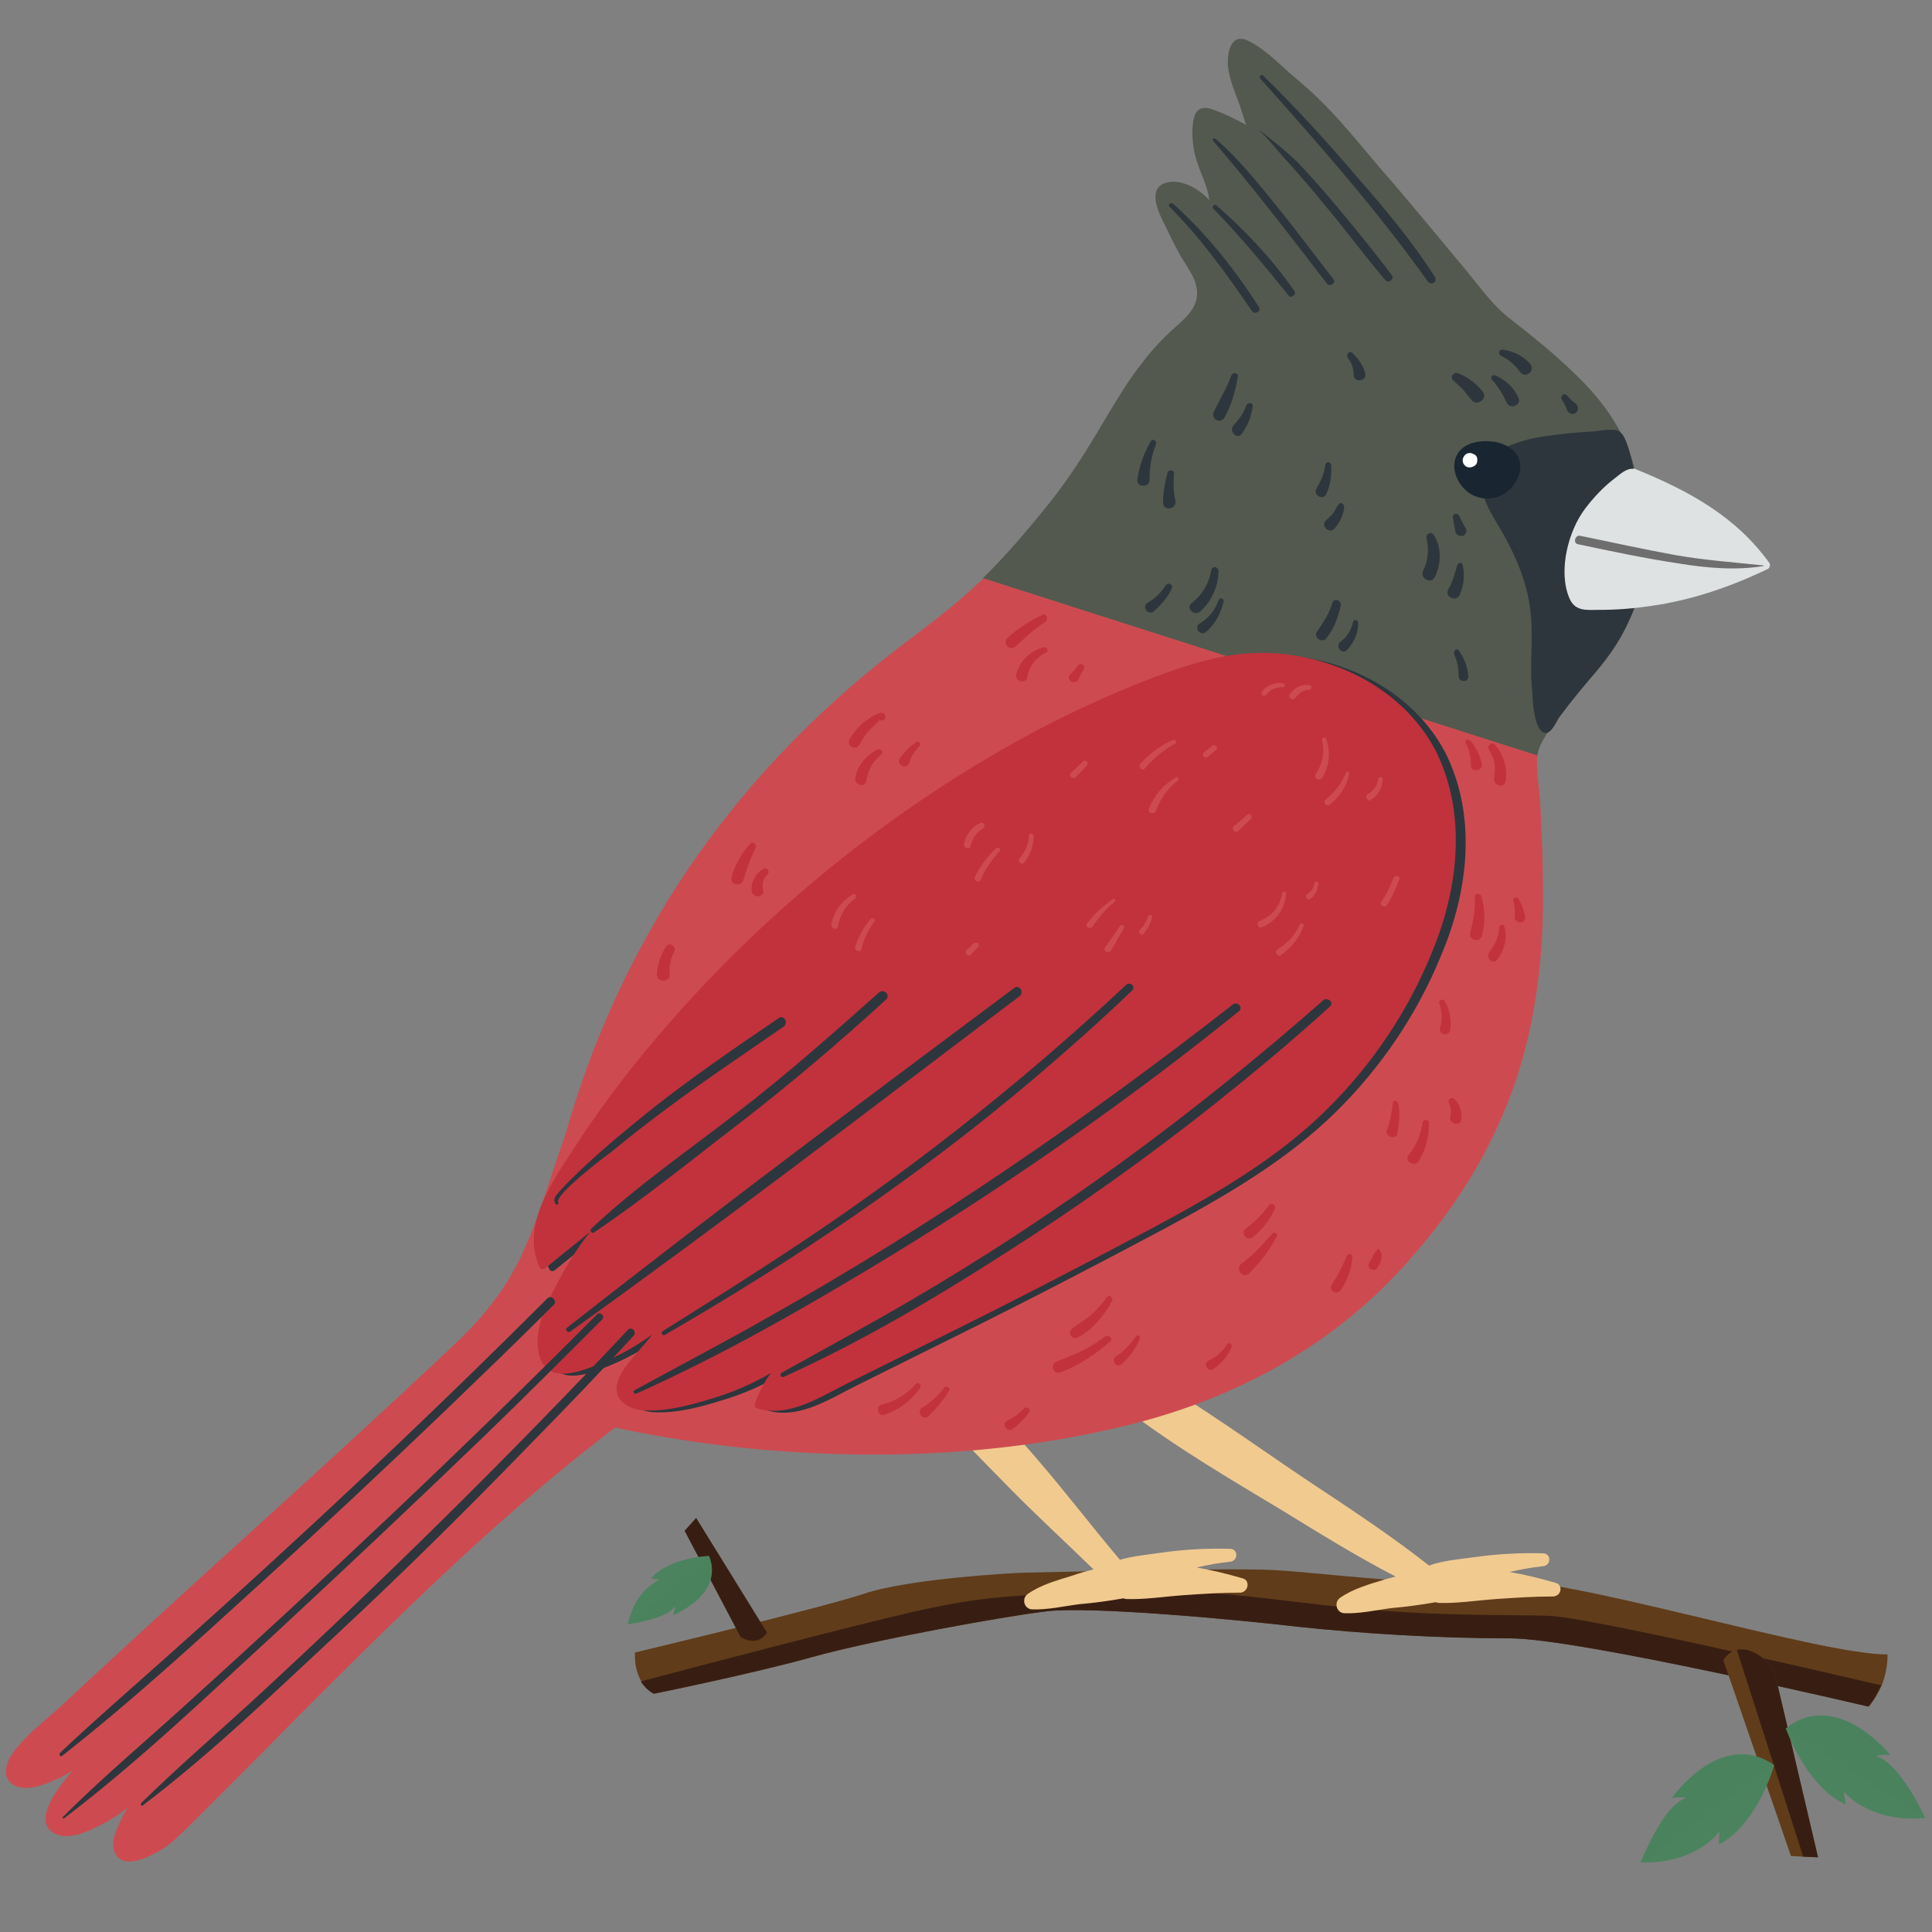 <?xml version="1.0" encoding="utf-8"?>
<!-- Generator: Adobe Illustrator 19.0.0, SVG Export Plug-In . SVG Version: 6.00 Build 0)  -->
<svg version="1.1" id="Cadenalito" xmlns="http://www.w3.org/2000/svg" xmlns:xlink="http://www.w3.org/1999/xlink" x="0px" y="0px"
	 viewBox="-147 270.9 300 300" style="enable-background:new -147 270.9 300 300;" xml:space="preserve">
<rect x="-147" y="270.9" width="300" height="300" fill="#808080" stroke="none"/>
<style type="text/css">
	.st0{fill:#603C1A;}
	.st1{fill:#381E12;}
	.st2{fill:#4B835E;}
	.st3{opacity:0.5;fill:#4B835E;}
	.st4{fill:#F1CA90;}
	.st5{fill:#CD4B50;}
	.st6{fill:#53594E;}
	.st7{fill:#2E363D;}
	.st8{fill:#192632;}
	.st9{fill:#FFFFFF;}
	.st10{fill:#DFE2E3;}
	.st11{fill:#6E6E6E;}
	.st12{fill:#C2323C;}
</style>
<g>
	<g>
		<g>
			<path class="st0" d="M146.1,527.8c0,1.6-0.3,3.2-0.9,4.8c-0.5,1.1-1.1,2.2-2,3.3c0,0-44.9-10.6-55.7-10.6s-22.6-0.7-32.9-1.8
				c-10.3-1.2-32.2-3.2-39-2.4c-6.8,0.8-27.1,4.5-36.4,7.1c-9.3,2.6-24.6,5.7-24.6,5.7s-1.1-0.5-2-1.9c-0.6-1-1.1-2.5-1-4.5
				c0,0,28.5-6.8,35.5-9.1c7-2.4,23.9-3.3,25.1-3.3c1.3,0,31-0.8,38.6-0.4s25,2.8,34.6,1.7C94.9,515.2,135.5,527.9,146.1,527.8z"/>
			<path class="st1" d="M145.1,532.6c-0.5,1.1-1.1,2.2-2,3.3c0,0-44.9-10.6-55.7-10.6s-22.6-0.7-32.9-1.8c-10.3-1.2-32.2-3.2-39-2.4
				c-6.8,0.8-27.1,4.5-36.4,7.1c-9.3,2.6-24.6,5.7-24.6,5.7s-1.1-0.5-2-1.9c9.3-2.5,32.7-8.6,41.8-10.7C6,518.6,10.3,518.7,25,518
				c14.7-0.7,24.7,1.3,37.9,2.6c13.3,1.3,24.3,1,30.6,1.2C98.8,521.9,134.5,530.1,145.1,532.6z"/>
		</g>
		<g>
			<path class="st0" d="M120.6,528.7c0,0,0.7-1.3,2.1-1.6c1.3-0.3,3.2,0.1,5.7,2.8l6.9,29.4l-2.3-0.1l-1.9-0.1L120.6,528.7z"/>
			<path class="st1" d="M122.7,527.1c1.3-0.3,3.2,0.1,5.7,2.8l6.9,29.4l-2.3-0.1L122.7,527.1z"/>
			<g>
				<path class="st2" d="M114.8,550.1c0,0-0.6-0.3-2.2,0c0,0,7.6-10.9,15.9-5.1c0,0-2.6,9.3-8.6,12.3l0.1-2c0,0-3.6,5.1-12.3,4.8
					C107.8,560.2,111.1,551.3,114.8,550.1z"/>
				<path class="st3" d="M114.8,550.1c0,0-0.6-0.3-2.2,0c0,0,7.6-10.9,15.9-5.1l-20.7,15.2C107.8,560.2,111.1,551.3,114.8,550.1z"/>
			</g>
			<g>
				<path class="st2" d="M144.3,543.6c0,0,0.6-0.3,2.2-0.2c0,0-8.3-10.4-16.2-4.1c0,0,3.2,9.1,9.3,11.8l-0.3-2c0,0,3.9,4.9,12.6,4.1
					C152,553.2,148,544.6,144.3,543.6z"/>
				<path class="st3" d="M144.3,543.6c0,0,0.6-0.3,2.2-0.2c0,0-8.3-10.4-16.2-4.1l21.6,13.9C152,553.2,148,544.6,144.3,543.6z"/>
			</g>
		</g>
		<g>
			<path class="st1" d="M-27.9,524.4l-11-17.8l-1.8,2l8.7,16.5C-32,525.1-29.4,526.8-27.9,524.4z"/>
			<g>
				<path class="st2" d="M-42.2,520.3c0,0,0.1,0.4-0.3,1.4c0,0,8-3.1,5.6-9.2c0,0-6.2,0.2-9,3.5l1.3,0.2c0,0-3.8,1.5-4.9,6.9
					C-49.6,523.1-43.5,522.4-42.2,520.3z"/>
				<path class="st3" d="M-42.2,520.3c0,0,0.1,0.4-0.3,1.4c0,0,8-3.1,5.6-9.2l-12.7,10.6C-49.6,523.1-43.5,522.4-42.2,520.3z"/>
			</g>
		</g>
	</g>
	<g>
		<path class="st4" d="M94.6,516.7c-2.4-0.7-4.8-1.3-7.2-1.7c1.7-0.4,3.4-0.7,5.2-0.9c1.3-0.1,1.3-2,0-2c-3.5-0.1-7.2,0.1-10.7,0.6
			c-2.2,0.3-4.8,0.5-7,1.3c-6.2-4.9-13-9.3-19.6-13.7c-8-5.4-15.9-11.1-24.3-16c-1.5-0.9-3.4-0.3-4.3,1.1c-0.9,1.6-0.2,3.3,1.1,4.3
			c7.7,5.9,16.1,10.8,24.4,15.8c5.7,3.5,11.5,7.1,17.5,10.2c-0.6,0.2-1.2,0.3-1.8,0.5c-2.3,0.7-4.8,1.4-6.8,2.8
			c-1,0.7-0.6,2.3,0.6,2.4c2.5,0.1,5-0.5,7.4-0.8c2.3-0.2,4.5-0.5,6.8-0.9c0.2,0,0.3,0.1,0.5,0.1c2.9,0.1,6-0.4,8.9-0.6
			c2.9-0.2,5.9-0.4,8.9-0.4C95.5,518.7,95.7,517,94.6,516.7z"/>
		<path class="st4" d="M46,516c-2.4-0.7-4.8-1.3-7.2-1.7c1.7-0.4,3.4-0.7,5.2-0.9c1.3-0.1,1.3-2,0-2c-3.5-0.1-7.2,0.1-10.7,0.6
			c-2,0.3-4.3,0.5-6.4,1.1c-4.4-5.2-8.5-10.6-13-15.8c-4.9-5.6-9.7-11.4-15.1-16.5c-3-2.9-7,1.4-4.5,4.5c4.7,5.8,10,11.1,15.2,16.4
			c4.3,4.4,8.9,8.6,13.3,12.9c-1.2,0.3-2.3,0.6-3.4,1c-2.3,0.7-4.8,1.4-6.8,2.8c-1,0.7-0.6,2.3,0.6,2.4c2.5,0.1,5-0.5,7.4-0.8
			c2.3-0.2,4.5-0.5,6.8-0.9c0.2,0,0.3,0.1,0.5,0.1c2.9,0.1,6-0.4,8.9-0.6c2.9-0.2,5.9-0.4,8.9-0.4C46.9,518,47.1,516.3,46,516z"/>
		<path class="st5" d="M-22.7,473.1c-6.9-13.3-13.9-26.7-20.8-40c-1-1.9-2-3.8-3-5.7c-0.1-0.3-0.4-0.3-0.6-0.3
			c-0.1,0-0.2,0.1-0.4,0.2c-7.2,7-10.6,16.2-13.7,25.6c-1.6,4.9-3.2,9.8-5.5,14.3c-2.6,5-6,9-10.1,12.8
			c-19.9,18.8-40.6,37-60.6,55.7c-2.5,2.3-5.6,4.6-7.6,7.4c-1,1.4-1.8,3.7,0,4.9c1.9,1.2,4.8,0.1,6.5-0.7c1-0.4,1.9-0.9,2.8-1.5
			c-3.2,3.7-6.2,8.3-2.6,9.9c2,0.9,4.7-0.3,6.5-1.2c1.7-0.8,3.2-1.8,4.6-2.9c-0.5,0.8-0.9,1.6-1.3,2.5c-0.6,1.3-1.3,3-0.7,4.4
			c1.3,3,5.6,0.6,7.3-0.4c1.5-0.9,2.7-2.2,4-3.4c2.1-2.1,4.2-4.2,6.3-6.3c3.7-3.7,7.4-7.4,11-11.1c14.9-14.9,29.9-29.8,46.6-42.8
			c9.7-7.6,20-14.5,30.8-20.5C-22.7,473.8-22.6,473.4-22.7,473.1z"/>
		<path class="st6" d="M91.7,388.4c0.2-2.3,2.5-4.9,3.8-6.7c1.6-2.2,3.4-4.2,5.2-6.3c2.3-2.7,4.3-5.5,5.5-8.9
			c1.3-3.7,1.5-7.8,1.6-11.7c0.1-3.4-0.1-6.9-0.8-10.3c-1.3-6.2-5-11.3-9.5-15.6c-3.3-3.2-6.8-6-10.4-8.8c-2.8-2.3-5.1-5.7-7.5-8.5
			c-4.1-4.9-8.1-9.8-12.3-14.6c-3.3-3.9-6.5-7.9-10.2-11.4c-1.3-1.2-2.6-2.3-4-3.5c-1.9-1.7-4.2-4-6.6-5c-2.6-1-3,2.5-2.8,4.3
			c0.3,2.2,1.2,4.1,1.9,6.1c0.3,1,0.6,1.9,0.9,2.8c-1.6-0.9-3.3-1.7-4.9-2.3c-1.5-0.6-2.8-0.5-3.2,1.2c-0.5,2-0.2,4.7,0.4,6.6
			c0.7,2.2,1.7,4,2,6.2c-1.7-1.9-4.5-3.4-6.8-2.7c-2.9,0.9-1.1,4.6-0.2,6.4c0.8,1.6,1.6,3.3,2.5,4.9c1.2,2.1,3,4.1,2.5,6.7
			c-0.4,2.3-3.1,4.1-4.7,5.7c-1.3,1.3-2.6,2.7-3.7,4.2c-2.1,2.6-3.8,5.5-5.5,8.3c-2.7,4.6-5.4,9-8.7,13.2c-3.3,4.1-6.8,8.3-10.6,12"
			/>
		<path class="st5" d="M5.7,360.7c-4.1,4-8.7,7.4-13.2,10.8c-15,11.5-27.7,25.4-37.3,41.7c-9.5,16.2-15.8,34.2-18.3,52.8
			c-0.6,4.7-1,9.4-1.2,14.1c-0.1,4.2,0.2,8.1,4.4,10.1c1.8,0.9,3.9,1.3,5.9,1.8c2.9,0.7,5.9,1.3,8.8,1.8c5.5,1,11,1.7,16.5,2.2
			c19.2,1.7,39.3,0.7,58-4.1c15.9-4.1,30.4-12,41.5-24.2c6.5-7.1,12.1-15.3,15.8-24.3c3.5-8.3,5.2-17.2,5.8-26.2
			c0.3-4.7,0.2-9.4,0.1-14.1c-0.1-2.3-0.2-4.7-0.3-7c-0.1-2.6-0.7-5.3-0.5-7.9"/>
		<path class="st7" d="M107.2,347c-0.4-2.6-0.8-5.4-1.8-7.8c-0.3-0.7-0.7-1.3-1.4-1.5c-1.1-0.2-2.6,0.1-3.7,0.2
			c-1.6,0.1-3.2,0.2-4.8,0.4c-3.6,0.4-8.7,1.1-11.3,4c-2.4,2.7-0.8,6.4,0.8,9.1c2.8,4.6,5.2,9.4,5.7,14.9c0.4,3.9-0.2,7.8,0.2,11.7
			c0.1,1.3,0.2,6.4,2,6.7c1,0.2,1.8-1.8,2.2-2.4c2-2.7,4.1-5.2,6.2-7.7c3.1-3.8,5.5-8.1,6.6-12.9C109,356.8,107.9,351.9,107.2,347z"
			/>
		<g>
			<path class="st8" d="M85.1,339.5c-2.1-0.3-5,0-6,2.3c-1,2.4,0.8,5.4,3.1,6.2c2.7,1,5.4-0.4,6.5-2.9C90,342.1,87.9,340,85.1,339.5
				z"/>
			<path class="st9" d="M81.8,341.4c-0.5-0.3-1.3-0.2-1.6,0.6c-0.2,0.5,0,1,0.4,1.3c0.4,0.3,1,0.2,1.4-0.1c0.3-0.2,0.4-0.5,0.4-0.9
				C82.4,342,82.3,341.6,81.8,341.4z"/>
		</g>
		<g>
			<path class="st10" d="M127.8,358.4c-5.2-7.3-12.6-11.3-20.7-14.6c-0.1,0-0.1-0.1-0.2-0.1c-0.1,0-0.2-0.1-0.3,0
				c-1.1-0.1-2.1,0.9-2.9,1.5c-1.7,1.3-3.2,2.9-4.5,4.6c-2.7,3.5-4.3,9.8-2.5,14c0.9,2.1,2.7,1.8,4.6,1.8c2.7,0,5.3-0.2,8-0.6
				c6.4-0.9,12.5-3,18.3-5.8C127.8,359,127.9,358.6,127.8,358.4z"/>
			<g>
				<path class="st11" d="M126.8,358.7c-4.6-0.5-9.1-0.8-13.6-1.6c-5-0.9-9.9-2-14.8-3c-0.8-0.2-1.2,1.1-0.4,1.3
					c5.2,1.1,10.4,2.2,15.7,3c4.3,0.7,8.8,1.1,13.1,0.4C126.9,358.9,126.9,358.7,126.8,358.7L126.8,358.7z"/>
			</g>
		</g>
		<path class="st7" d="M77.4,387.7c-5-9.4-15.4-14.7-25.9-15.1c-5.6-0.2-10.7,1.2-16,3.1c-5.8,2.1-11.4,4.6-16.9,7.3
			c-23.6,12-45.1,29.2-62.2,49.4c-4.6,5.4-8.9,11.1-12.7,17c-3.4,5.2-8.4,12.2-5.4,18.6c0.2,0.4,0.7,0.3,0.9,0.1
			c2.3-1.9,4.6-3.7,6.9-5.6c-1.7,2.2-3.3,4.6-4.6,7.1c-1.8,3.4-4.3,7.9-3.3,11.9c1.1,4.6,5.9,2.9,9.1,1.6c3-1.2,5.9-2.8,8.5-4.7
			c-0.5,0.6-0.9,1.2-1.4,1.7c-1.3,1.6-3.2,3.4-3.9,5.4c-1.1,3,1.5,4.6,4.1,4.7c3.9,0.2,8.2-1.1,11.9-2.3c2.7-0.9,5.3-2.1,7.7-3.5
			c-1.1,1.5-1.9,3.1-2.5,4.8c-0.1,0.3,0.1,0.6,0.4,0.7c5,1.5,9.9-1.9,14.2-4c5.2-2.6,10.5-5.2,15.7-7.8
			c10.7-5.3,21.3-10.8,31.8-16.4c9.5-5.1,19-10.6,26.7-18.2c7-6.9,12.6-15.2,16.3-24.3C81,409.3,82.4,397.6,77.4,387.7z"/>
		<path class="st12" d="M75.9,387.4c-5-9.4-15.4-14.7-25.9-15.1c-5.6-0.2-10.7,1.2-16,3.1c-5.8,2.1-11.4,4.6-16.9,7.3
			c-23.6,12-45.1,29.2-62.2,49.4c-4.6,5.4-8.9,11.1-12.7,17c-3.4,5.2-8.4,12.2-5.4,18.6c0.2,0.4,0.7,0.3,0.9,0.1
			c2.3-1.9,4.6-3.7,6.9-5.6c-1.7,2.2-3.3,4.6-4.6,7.1c-1.8,3.4-4.3,7.9-3.3,11.9c1.1,4.6,5.9,2.9,9.1,1.6c3-1.2,5.9-2.8,8.5-4.7
			c-0.5,0.6-0.9,1.2-1.4,1.7c-1.3,1.6-3.2,3.4-3.9,5.4c-1.1,3,1.5,4.6,4.1,4.7c3.9,0.2,8.2-1.1,11.9-2.3c2.7-0.9,5.3-2.1,7.7-3.5
			c-1.1,1.5-1.9,3.1-2.5,4.8c-0.1,0.3,0.1,0.6,0.4,0.7c5,1.5,9.9-1.9,14.2-4c5.2-2.6,10.5-5.2,15.7-7.8
			c10.7-5.3,21.3-10.8,31.8-16.4c9.5-5.1,19-10.6,26.7-18.2c7-6.9,12.6-15.2,16.3-24.3C79.4,409.1,80.9,397.4,75.9,387.4z"/>
		<g>
			<path class="st7" d="M-137.3,543.5c10.6-8.3,20.6-17.5,30.6-26.6c9.9-9,19.7-18.2,29.3-27.4c5.5-5.3,11-10.6,16.4-16
				c0.6-0.6-0.4-1.6-1-1c-19,19-38.6,37.4-58.7,55.3c-5.7,5.1-11.5,10.1-17,15.3C-137.9,543.4-137.6,543.8-137.3,543.5L-137.3,543.5
				z"/>
		</g>
		<g>
			<path class="st7" d="M-137,553.2c11.6-8.8,22.3-19.1,33-28.9c10.9-10.1,21.7-20.3,32.4-30.6c6.1-5.9,12.1-11.9,18.1-17.9
				c0.5-0.5-0.3-1.3-0.8-0.8c-20.9,21-42.4,41.2-64.4,61.1c-6.2,5.6-12.6,11-18.5,16.9C-137.4,553.1-137.2,553.4-137,553.2
				L-137,553.2z"/>
		</g>
		<g>
			<path class="st7" d="M-124.9,551.3c10.8-8.2,20.6-17.7,30.5-26.9c10.1-9.4,19.9-19.1,29.5-29c5.5-5.6,11-11.3,16.3-17.1
				c0.5-0.6-0.3-1.5-0.9-0.9c-18.8,20-38.3,39.2-58.5,57.8c-5.7,5.2-11.6,10.3-17.1,15.7C-125.2,551.1-125,551.4-124.9,551.3
				L-124.9,551.3z"/>
		</g>
		<g>
			<path class="st7" d="M48.4,291c1.7,1.6,3.2,3.6,4.8,5.3c1.8,2,3.6,4.1,5.3,6.2c3.3,3.9,6.3,8,9.6,11.9c0.5,0.6,1.5-0.2,1-0.8
				c-3-4-6.2-7.9-9.5-11.8c-1.7-2-3.4-3.9-5.2-5.8C52.5,294.2,50.5,292.6,48.4,291C48.4,290.9,48.4,291,48.4,291L48.4,291z"/>
		</g>
		<g>
			<path class="st7" d="M48.7,283.1c9.1,10.2,18.1,20.4,26,31.5c0.5,0.7,1.6,0.1,1.1-0.7c-3.6-5.7-8.1-11-12.5-16
				c-4.5-5.3-9.2-10.4-14.2-15.3C48.9,282.4,48.4,282.8,48.7,283.1L48.7,283.1z"/>
		</g>
		<g>
			<path class="st7" d="M41.4,292.8c6.2,7.2,11.9,14.7,17.7,22.2c0.4,0.5,1.4-0.2,1-0.7c-2.9-3.7-5.7-7.5-8.7-11.2
				c-3-3.7-6-7.5-9.6-10.6C41.5,292.2,41.2,292.5,41.4,292.8L41.4,292.8z"/>
		</g>
		<g>
			<path class="st7" d="M41.4,303.3c4.2,4.3,7.9,8.8,11.7,13.5c0.4,0.5,1.3-0.2,0.9-0.7c-3.4-4.9-7.6-9.4-12.1-13.3
				C41.6,302.5,41.1,303,41.4,303.3L41.4,303.3z"/>
		</g>
		<g>
			<path class="st7" d="M34.6,303c4.9,4.9,8.9,10.5,12.8,16.2c0.4,0.6,1.5,0.1,1.1-0.6c-3.7-5.8-8.2-11.5-13.4-16.1
				C34.8,302.3,34.3,302.7,34.6,303L34.6,303z"/>
		</g>
		<g>
			<path class="st7" d="M78.6,329.9c0.5,0.5,1.1,1,1.6,1.5c0.5,0.6,0.9,1.2,1.4,1.7c0.8,0.9,2.4-0.3,1.7-1.3c-1-1.3-2.5-2.5-4.1-3
				C78.6,328.8,78.2,329.5,78.6,329.9L78.6,329.9z"/>
		</g>
		<g>
			<path class="st7" d="M84.7,329.9c1,1.1,1.7,2.3,2.3,3.6c0.5,1,2.3,0.3,1.8-0.8c-0.7-1.6-2-2.8-3.6-3.5
				C84.8,329,84.3,329.5,84.7,329.9L84.7,329.9z"/>
		</g>
		<g>
			<path class="st7" d="M86,326.1c1.2,0.6,2.2,1.4,3,2.5c0.8,1.2,2.5-0.1,1.6-1.2c-1.1-1.3-2.7-2-4.3-2.2
				C85.8,325.1,85.6,325.9,86,326.1L86,326.1z"/>
		</g>
		<g>
			<path class="st7" d="M95.5,332.9c0.3,0.5,0.6,1,0.8,1.6c0.2,0.6,0.9,0.9,1.4,0.5c0.5-0.4,0.4-1.1-0.1-1.5
				c-0.5-0.3-0.9-0.8-1.3-1.2C95.9,331.8,95.2,332.4,95.5,332.9L95.5,332.9z"/>
		</g>
		<g>
			<path class="st7" d="M74.5,354.4c0.4,1.8,0.3,3.4-0.5,5.1c-0.6,1.2,1.2,2.2,1.8,1c1-2,1.1-4.6-0.2-6.6
				C75.2,353.4,74.4,353.8,74.5,354.4L74.5,354.4z"/>
		</g>
		<g>
			<path class="st7" d="M79.3,358.6c-0.4,1.3-0.7,2.6-1.4,3.8c-0.7,1.2,1.3,2.1,1.8,0.8c0.6-1.4,0.8-3.1,0.4-4.6
				C80.1,358.2,79.5,358.2,79.3,358.6L79.3,358.6z"/>
		</g>
		<g>
			<path class="st7" d="M78.6,351.3c0.1,0.4,0.1,0.7,0.2,1.1c0.1,0.4,0.1,0.7,0.2,1.1c0.1,0.5,0.7,0.7,1.2,0.6
				c0.5-0.2,0.6-0.8,0.4-1.2c-0.2-0.3-0.4-0.6-0.5-0.9c-0.2-0.3-0.3-0.6-0.5-1C79.2,350.4,78.5,350.7,78.6,351.3L78.6,351.3z"/>
		</g>
		<g>
			<path class="st7" d="M44.2,329.2c-0.7,2-1.8,3.7-2.7,5.6c-0.6,1.1,1,2,1.6,1c1.1-1.9,1.7-4.1,2.1-6.3
				C45.4,328.8,44.5,328.6,44.2,329.2L44.2,329.2z"/>
		</g>
		<g>
			<path class="st7" d="M46.5,333.9c-0.4,1.2-1.1,2.1-2,3.1c-0.7,0.9,0.6,2.2,1.3,1.3c0.9-1.2,1.5-2.7,1.7-4.2
				C47.7,333.5,46.8,333.2,46.5,333.9L46.5,333.9z"/>
		</g>
		<g>
			<path class="st7" d="M31.7,339.4c-1.1,1.9-1.8,3.9-2.1,6c-0.1,1.2,1.9,1.3,1.9,0c0-1.9,0.3-3.8,1-5.5
				C32.7,339.4,32,338.9,31.7,339.4L31.7,339.4z"/>
		</g>
		<g>
			<path class="st7" d="M34.3,344.3c-0.4,1.5-0.7,3-0.7,4.6c-0.1,1.4,2.2,1.2,1.9-0.3c-0.3-1.4-0.3-2.8-0.2-4.2
				C35.3,343.8,34.4,343.8,34.3,344.3L34.3,344.3z"/>
		</g>
		<g>
			<path class="st7" d="M62.3,326.5c0.6,0.7,0.9,1.7,0.9,2.6c0,1.3,2.1,1,1.8-0.2c-0.3-1.2-1-2.2-1.9-3.1
				C62.6,325.2,61.9,325.9,62.3,326.5L62.3,326.5z"/>
		</g>
		<g>
			<path class="st7" d="M58.8,343.1c-0.2,1.4-0.7,2.5-1.4,3.7c-0.5,1,1,1.8,1.5,0.9c0.7-1.4,0.9-3,0.8-4.6
				C59.6,342.5,58.9,342.5,58.8,343.1L58.8,343.1z"/>
		</g>
		<g>
			<path class="st7" d="M60.8,349.3c-0.3,0.4-0.5,0.9-0.8,1.3c-0.3,0.4-0.7,0.7-1.1,1.1c-0.9,0.8,0.5,2.2,1.3,1.3
				c0.8-0.9,1.4-2.1,1.5-3.2C61.9,349.2,61.1,348.7,60.8,349.3L60.8,349.3z"/>
		</g>
		<g>
			<path class="st12" d="M80.6,386.3c0.6,1.1,0.8,2.2,0.8,3.4c-0.1,1.2,1.9,1,1.7-0.2c-0.3-1.3-0.9-2.6-1.8-3.6
				C80.9,385.5,80.4,385.9,80.6,386.3L80.6,386.3z"/>
		</g>
		<g>
			<path class="st12" d="M84.2,387.3c0.9,1.3,1.1,2.8,0.8,4.4c-0.2,1.2,1.6,1.7,1.8,0.5c0.3-2.1-0.3-4.1-1.7-5.7
				C84.7,386,83.8,386.7,84.2,387.3L84.2,387.3z"/>
		</g>
		<g>
			<path class="st7" d="M59.9,364.5c-0.5,1.7-1.4,3-2.4,4.5c-0.6,0.8,0.7,1.8,1.4,1.1c1.2-1.5,1.9-3.3,2.3-5.2
				C61.3,364.1,60.1,363.7,59.9,364.5L59.9,364.5z"/>
		</g>
		<g>
			<path class="st7" d="M63.1,367.5c-0.3,1.2-0.9,2.3-1.9,3c-1,0.7,0.2,2.2,1,1.3c1.1-1.2,1.7-2.6,1.7-4.2
				C63.8,367.1,63.2,367,63.1,367.5L63.1,367.5z"/>
		</g>
		<g>
			<path class="st7" d="M41.1,359.4c-0.4,2.2-1.4,3.8-3.1,5.2c-0.9,0.7,0.4,2,1.3,1.3c1.8-1.5,2.9-4,2.9-6.3
				C42.2,358.9,41.3,358.7,41.1,359.4L41.1,359.4z"/>
		</g>
		<g>
			<path class="st7" d="M42.2,364.1c-0.5,1.5-1.5,2.8-2.9,3.6c-1,0.6,0.1,2.1,1,1.3c1.4-1.2,2.3-2.9,2.7-4.7
				C43.1,363.8,42.4,363.6,42.2,364.1L42.2,364.1z"/>
		</g>
		<g>
			<path class="st7" d="M34,361.8c-0.7,1.1-1.6,2-2.8,2.7c-1,0.6,0.1,2.1,1,1.3c1.1-1,2.1-2.1,2.7-3.4
				C35.3,361.7,34.4,361.2,34,361.8L34,361.8z"/>
		</g>
		<g>
			<path class="st12" d="M14.8,366.4c-1.9,0.9-3.8,2.1-5.4,3.6c-0.8,0.8,0.4,2.1,1.3,1.3c1.5-1.4,3-2.8,4.7-3.9
				C15.9,366.9,15.4,366,14.8,366.4L14.8,366.4z"/>
		</g>
		<g>
			<path class="st12" d="M15.1,371.4c-2.1,0.5-3.8,2.2-4.3,4.2c-0.3,1.1,1.5,1.6,1.7,0.5c0.3-1.7,1.3-3.1,3-3.9
				C15.9,372,15.6,371.3,15.1,371.4L15.1,371.4z"/>
		</g>
		<g>
			<path class="st12" d="M20.3,374.3c-0.3,0.5-0.7,0.9-1.1,1.3c-0.3,0.3-0.3,0.8,0.1,1.1c0.3,0.2,0.9,0.2,1.1-0.2
				c0.3-0.6,0.5-1.1,0.9-1.7c0.1-0.3,0.1-0.6-0.2-0.7C20.7,373.9,20.5,374.1,20.3,374.3L20.3,374.3z"/>
		</g>
		<g>
			<path class="st12" d="M-10.5,382.5C-10.5,382.5-10.4,382.5-10.5,382.5c0.2,0.2,0.3,0.3,0.5,0.3c0.4-0.1,0.6-0.5,0.4-0.9
				c-0.3-0.6-1.1-0.2-1.5,0c-1.6,0.8-3.1,2.2-4,3.8c-0.5,1,0.9,1.8,1.5,0.9c0.5-0.8,0.9-1.6,1.6-2.3c0.3-0.3,0.6-0.6,0.9-0.9
				c0.2-0.2,0.8-0.9,1.1-0.9c-0.1-0.1-0.2-0.2-0.3-0.3c0-0.1,0-0.2,0.1-0.3c0.2,0,0.3,0,0.5,0.1c0,0,0,0-0.1-0.1
				C-10.1,381.6-10.8,382.1-10.5,382.5L-10.5,382.5z"/>
		</g>
		<g>
			<path class="st12" d="M-10.8,387.3c-1.7,0.9-3.1,2.5-3.4,4.4c-0.2,1.1,1.5,1.6,1.7,0.5c0.3-1.6,0.9-3,2.2-4
				C-9.7,387.8-10.1,387-10.8,387.3L-10.8,387.3z"/>
		</g>
		<g>
			<path class="st12" d="M-4.7,386.1c-1,0.7-1.9,1.6-2.6,2.6c-0.6,1,1.1,1.8,1.5,0.6c0.3-1,0.9-1.8,1.6-2.6
				C-3.9,386.4-4.3,385.9-4.7,386.1L-4.7,386.1z"/>
		</g>
		<g>
			<path class="st12" d="M-30.5,401.9c-1.3,1.4-2.4,3.3-2.9,5.2c-0.3,1.2,1.4,1.6,1.8,0.5c0.6-1.8,1.1-3.4,1.9-5
				C-29.4,402.1-30,401.4-30.5,401.9L-30.5,401.9z"/>
		</g>
		<g>
			<path class="st12" d="M-28.4,405.8c-1.2,0.6-2,2-1.9,3.4c0.2,1.3,2.1,1.1,1.8-0.2c-0.2-0.9,0-1.7,0.7-2.3
				C-27.4,406.2-27.9,405.5-28.4,405.8L-28.4,405.8z"/>
		</g>
		<g>
			<path class="st12" d="M-43.6,417.9c-0.8,1.3-1.3,2.7-1.4,4.3c-0.1,1.3,2.1,1.3,2,0c-0.1-1.2,0.1-2.5,0.7-3.5
				C-41.9,417.8-43.1,417.1-43.6,417.9L-43.6,417.9z"/>
		</g>
		<g>
			<path class="st12" d="M82,410.2c0.1,2-0.2,3.6-0.7,5.5c-0.3,1.2,1.5,1.7,1.8,0.5c0.6-1.9,0.5-4.3-0.1-6.2
				C82.8,409.5,81.9,409.6,82,410.2L82,410.2z"/>
		</g>
		<g>
			<path class="st12" d="M85.8,414.9c-0.1,1.5-0.6,2.6-1.5,3.8c-0.7,0.9,0.5,2.1,1.2,1.2c1.1-1.4,1.6-3.4,1.1-5.1
				C86.5,414.3,85.9,414.4,85.8,414.9L85.8,414.9z"/>
		</g>
		<g>
			<path class="st12" d="M88,410.8c0.2,0.7,0.3,1.5,0.2,2.3c-0.2,1.4,2,1.3,1.6,0c-0.2-0.9-0.5-1.8-1-2.6
				C88.6,410,87.9,410.3,88,410.8L88,410.8z"/>
		</g>
		<g>
			<path class="st12" d="M69.3,442.1c-0.2,1.4-0.4,2.8-0.9,4.1c-0.5,1.2,1.4,1.8,1.6,0.7c0.2-1.5,0.5-3.2,0.1-4.7
				C69.9,441.7,69.3,441.7,69.3,442.1L69.3,442.1z"/>
		</g>
		<g>
			<path class="st12" d="M73.9,445.2c-0.3,1.9-1,3.6-2.2,5.1c-0.7,0.9,1,1.9,1.6,0.9c1.1-1.8,1.6-3.8,1.6-5.9
				C74.9,444.7,74,444.6,73.9,445.2L73.9,445.2z"/>
		</g>
		<g>
			<path class="st12" d="M78,442.2c0.3,0.7,0.4,1.3,0.2,2.1c-0.3,1.1,1.5,1.6,1.7,0.5c0.2-1.1-0.2-2.4-1-3.2
				C78.4,441.1,77.7,441.6,78,442.2L78,442.2z"/>
		</g>
		<g>
			<path class="st12" d="M50.1,458c-1.1,1.4-2.2,2.6-3.6,3.6c-1,0.7,0.1,2.2,1.1,1.4c1.4-1.2,2.7-2.8,3.4-4.5
				C51.1,458,50.4,457.6,50.1,458L50.1,458z"/>
		</g>
		<g>
			<path class="st12" d="M50.6,462.4c-1.5,1.7-3,3.4-4.8,4.7c-1.1,0.8,0.2,2.5,1.2,1.5c1.7-1.7,3.2-3.6,4.3-5.8
				C51.4,462.5,50.9,462.1,50.6,462.4L50.6,462.4z"/>
		</g>
		<g>
			<path class="st12" d="M62.1,466c-0.7,1.6-1.4,3-2.3,4.4c-0.6,0.9,0.8,1.7,1.4,0.8c1-1.4,1.7-3.4,1.8-5.1
				C63,465.5,62.3,465.5,62.1,466L62.1,466z"/>
		</g>
		<g>
			<path class="st12" d="M66.8,465c0,0.1-0.3,0.4-0.4,0.5c-0.1,0.2-0.2,0.3-0.2,0.5c-0.2,0.3-0.4,0.7-0.6,1c-0.2,0.3-0.1,0.9,0.3,1
				c0.4,0.2,0.8,0.1,1-0.3c0.3-0.4,0.5-0.9,0.6-1.4c0-0.2,0.1-0.5,0-0.7c0-0.1,0-0.2-0.1-0.3c0-0.1-0.2-0.2-0.2-0.3
				C67.2,464.8,66.9,464.7,66.8,465L66.8,465z"/>
		</g>
		<g>
			<path class="st12" d="M24.8,472.4c-0.7,1-1.5,1.9-2.4,2.7c-0.9,0.8-2,1.3-2.9,2.1c-0.8,0.6-0.1,1.8,0.8,1.4
				c2.3-1.1,4.2-3.5,5.4-5.7C25.9,472.3,25.1,471.8,24.8,472.4L24.8,472.4z"/>
		</g>
		<g>
			<path class="st12" d="M24.5,478.5c-2.3,1.8-4.8,2.8-7.4,3.8c-1.1,0.4-0.6,2.1,0.5,1.7c2.9-1,5.5-2.8,7.8-4.8
				C25.9,478.8,25.1,478,24.5,478.5L24.5,478.5z"/>
		</g>
		<g>
			<path class="st12" d="M29.4,478.4c-0.9,1.2-1.8,2.3-3.1,3.1c-0.9,0.6,0.1,2,0.9,1.2c1.2-1.1,2.3-2.5,2.8-4
				C30.1,478.3,29.6,478.1,29.4,478.4L29.4,478.4z"/>
		</g>
		<g>
			<path class="st12" d="M43.5,479.7c-0.6,1-1.6,1.9-2.7,2.4c-1.1,0.4-0.3,2,0.6,1.4c1.2-0.9,2.2-1.9,2.8-3.3
				C44.5,479.6,43.8,479.2,43.5,479.7L43.5,479.7z"/>
		</g>
		<g>
			<path class="st12" d="M-4.8,485.8c-1.4,1.6-3.2,2.7-5.3,3.2c-1,0.3-0.6,1.9,0.4,1.6c2.3-0.8,4.2-2.2,5.6-4.2
				C-3.8,485.9-4.5,485.4-4.8,485.8L-4.8,485.8z"/>
		</g>
		<g>
			<path class="st12" d="M-0.4,486.4c-0.9,1.2-2.1,2.3-3.4,3.1c-1,0.6,0.1,2.1,1,1.3c1.2-1.2,2.3-2.5,3.2-4
				C0.7,486.4-0.1,486-0.4,486.4L-0.4,486.4z"/>
		</g>
		<g>
			<path class="st12" d="M12,489.6c-0.7,0.8-1.6,1.4-2.6,1.9c-0.9,0.4-0.1,1.9,0.8,1.3c1-0.7,1.9-1.6,2.6-2.6
				C13.2,489.7,12.4,489.2,12,489.6L12,489.6z"/>
		</g>
		<g>
			<path class="st12" d="M76.5,426.7c0.4,1.3,0.5,2.5,0.1,3.8c-0.3,1.1,1.5,1.5,1.6,0.2c0.2-1.5-0.1-3.1-0.9-4.4
				C77.1,425.9,76.3,426.2,76.5,426.7L76.5,426.7z"/>
		</g>
		<g>
			<path class="st7" d="M78.8,372.5c0.5,1.1,0.7,2.2,0.7,3.4c0,1,1.6,1,1.5,0c-0.1-1.4-0.6-2.8-1.5-4
				C79.2,371.4,78.6,372,78.8,372.5L78.8,372.5z"/>
		</g>
		<g>
			<path class="st7" d="M-54.8,462.3c8-5.4,15.6-11.6,23.3-17.5c7.6-5.9,15-12.2,22.1-18.7c0.7-0.7-0.3-1.7-1.1-1.1
				c-7.2,6.4-14.4,12.8-22.1,18.7c-7.6,5.9-15.6,11.4-22.6,18C-55.5,462-55.1,462.5-54.8,462.3L-54.8,462.3z"/>
		</g>
		<g>
			<path class="st7" d="M-25.3,484.7c12.2-5.5,23.8-12.4,35-19.6c11.1-7.1,21.9-14.8,32.2-23c6-4.8,11.9-9.7,17.6-14.9
				c0.7-0.6-0.3-1.5-1-1c-20,17.6-41.4,33.4-64.4,46.8c-6.5,3.8-13.2,7.4-19.8,11.1C-26,484.3-25.7,484.9-25.3,484.7L-25.3,484.7z"
				/>
		</g>
		<g>
			<path class="st7" d="M-43.8,478.2c20.1-11.6,39.4-24.6,57.1-39.6c5.3-4.5,10.5-9.1,15.5-13.9c0.6-0.6-0.3-1.4-0.9-0.9
				c-16.9,15.8-35,30-54.4,42.6c-5.8,3.8-11.7,7.5-17.6,11.2C-44.5,477.8-44.1,478.4-43.8,478.2L-43.8,478.2z"/>
		</g>
		<g>
			<path class="st7" d="M-48.2,487.3c13.2-5.9,25.8-13.1,38.2-20.6c12.4-7.5,24.4-15.5,36.1-24c6.6-4.8,13-9.7,19.3-14.8
				c0.7-0.6-0.3-1.6-1-1C21.6,444.7-2.1,461-27.3,475.2c-7,4-14.1,7.7-21.2,11.6C-48.8,487-48.5,487.4-48.2,487.3L-48.2,487.3z"/>
		</g>
		<g>
			<path class="st7" d="M-58.5,477.7c23.6-16.9,46.7-34.6,69.8-52.1c0.8-0.6,0-1.9-0.8-1.3c-23.3,17.4-46.6,34.8-69.5,52.8
				C-59.3,477.4-58.8,477.9-58.5,477.7L-58.5,477.7z"/>
		</g>
		<g>
			<path class="st7" d="M-60.3,457.6c-0.7-1.1,7.2-7.1,8.2-7.8c3-2.5,6-4.8,9.1-7.1c5.8-4.3,11.8-8.3,17.7-12.4
				c0.8-0.6,0-1.9-0.8-1.3c-6.9,4.7-13.8,9.4-20.3,14.6c-3.2,2.6-6.4,5.2-9.4,8c-1.5,1.4-3.1,2.9-4.5,4.5c-0.5,0.6-0.9,1.1-0.4,1.8
				C-60.5,458.1-60.2,457.8-60.3,457.6L-60.3,457.6z"/>
		</g>
		<g>
			<g>
				<path class="st5" d="M58.3,385.8c0.4,1.9,0.1,3.7-1,5.3c-0.4,0.6,0.6,1.2,1,0.6c1.1-1.8,1.4-4.1,0.6-6.1
					C58.8,385.3,58.3,385.4,58.3,385.8L58.3,385.8z"/>
			</g>
		</g>
		<g>
			<g>
				<path class="st5" d="M62,390.9c-0.7,1.7-1.7,3-3.2,4.2c-0.4,0.3,0.1,1.1,0.6,0.8c1.6-1.2,2.7-2.9,3.1-4.8
					C62.6,390.7,62.1,390.6,62,390.9L62,390.9z"/>
			</g>
		</g>
		<g>
			<g>
				<path class="st5" d="M67,391.9c-0.1,1-0.7,1.8-1.6,2.3c-0.6,0.3,0,1.3,0.5,0.9c1.1-0.7,1.7-1.8,1.8-3.1
					C67.9,391.5,67.1,391.4,67,391.9L67,391.9z"/>
			</g>
		</g>
		<g>
			<g>
				<path class="st5" d="M52.1,409.6c-0.3,2-1.6,3.6-3.5,4.3c-0.6,0.2-0.3,1.2,0.3,1c2.2-0.9,3.6-2.8,3.8-5.2
					C52.8,409.3,52.2,409.2,52.1,409.6L52.1,409.6z"/>
			</g>
		</g>
		<g>
			<g>
				<path class="st5" d="M54.8,414.5c-0.7,1.6-1.9,2.9-3.4,3.8c-0.6,0.4,0,1.3,0.5,0.9c1.6-1.1,2.8-2.6,3.5-4.4
					C55.6,414.4,55,414,54.8,414.5L54.8,414.5z"/>
			</g>
		</g>
		<g>
			<g>
				<path class="st5" d="M57.1,408c-0.1,0.7-0.4,1.3-1.1,1.7c-0.5,0.4,0.1,1.2,0.6,0.7c0.7-0.6,1.1-1.5,1.1-2.4
					C57.7,407.8,57.2,407.7,57.1,408L57.1,408z"/>
			</g>
		</g>
		<g>
			<g>
				<path class="st5" d="M35.1,385.8c-1.9,0.9-3.6,2.1-5,3.7c-0.5,0.5,0.3,1.2,0.7,0.7c1.3-1.5,2.8-2.8,4.6-3.8
					C35.9,386.2,35.5,385.6,35.1,385.8L35.1,385.8z"/>
			</g>
		</g>
		<g>
			<g>
				<path class="st5" d="M35.6,391.6c-1.9,1.1-3.4,2.8-4.2,4.9c-0.3,0.6,0.8,1,1.1,0.3c0.7-1.9,1.8-3.5,3.4-4.7
					C36.2,391.9,35.9,391.5,35.6,391.6L35.6,391.6z"/>
			</g>
		</g>
		<g>
			<g>
				<path class="st5" d="M41.3,386.7c-0.4,0.3-0.9,0.7-1.3,1c-0.5,0.4,0,1.2,0.6,0.7c0.4-0.4,0.8-0.7,1.3-1.1
					C42.2,387,41.7,386.4,41.3,386.7L41.3,386.7z"/>
			</g>
		</g>
		<g>
			<g>
				<path class="st5" d="M46.7,397.4c-0.7,0.6-1.4,1.2-2.1,1.8c-0.5,0.4,0.2,1.2,0.7,0.7c0.7-0.6,1.3-1.3,2-1.9
					C47.6,397.6,47.1,397.1,46.7,397.4L46.7,397.4z"/>
			</g>
		</g>
		<g>
			<g>
				<path class="st5" d="M69.4,407.2c-0.5,1.3-1.1,2.6-1.9,3.7c-0.4,0.6,0.6,1.1,0.9,0.5c0.8-1.3,1.4-2.6,1.9-4
					C70.5,406.9,69.6,406.7,69.4,407.2L69.4,407.2z"/>
			</g>
		</g>
		<g>
			<g>
				<path class="st5" d="M25.8,410.5c-1.5,1.1-2.9,2.3-4,3.8c-0.4,0.5,0.5,1,0.8,0.5c1-1.4,2.1-2.8,3.5-3.9
					C26.4,410.7,26,410.3,25.8,410.5L25.8,410.5z"/>
			</g>
		</g>
		<g>
			<g>
				<path class="st5" d="M26.9,414.7c-0.7,1.1-1.5,2.2-2.3,3.3c-0.4,0.5,0.5,1.1,0.9,0.5c0.7-1.1,1.3-2.3,2-3.4
					C27.8,414.7,27.2,414.3,26.9,414.7L26.9,414.7z"/>
			</g>
		</g>
		<g>
			<g>
				<path class="st5" d="M31.3,413.2c-0.3,0.8-0.7,1.5-1.3,2.1c-0.4,0.4,0.3,1,0.6,0.6c0.6-0.8,1.1-1.6,1.3-2.5
					C32.1,413,31.4,412.8,31.3,413.2L31.3,413.2z"/>
			</g>
		</g>
		<g>
			<g>
				<path class="st5" d="M5.2,398.7c-1.3,0.6-2.3,1.9-2.5,3.3c-0.1,0.6,0.9,0.9,1,0.3c0.3-1.2,0.9-2.2,2-2.8
					C6.1,399.2,5.7,398.4,5.2,398.7L5.2,398.7z"/>
			</g>
		</g>
		<g>
			<g>
				<path class="st5" d="M7.7,402.6c-1.4,1.3-2.5,2.8-3.3,4.4c-0.3,0.6,0.6,1.1,0.9,0.5c0.7-1.7,1.7-3.1,2.9-4.4
					C8.5,402.8,8,402.3,7.7,402.6L7.7,402.6z"/>
			</g>
		</g>
		<g>
			<g>
				<path class="st5" d="M12.8,400.6c-0.1,1.4-0.6,2.6-1.5,3.6c-0.4,0.4,0.3,1.1,0.7,0.7c1-1.2,1.5-2.7,1.5-4.2
					C13.4,400.2,12.9,400.2,12.8,400.6L12.8,400.6z"/>
			</g>
		</g>
		<g>
			<g>
				<path class="st5" d="M21.2,389.1c-0.6,0.6-1.2,1.2-1.9,1.8c-0.4,0.4,0.2,1.1,0.7,0.7c0.6-0.6,1.2-1.2,1.8-1.9
					C22.1,389.3,21.6,388.8,21.2,389.1L21.2,389.1z"/>
			</g>
		</g>
		<g>
			<g>
				<path class="st5" d="M-14.6,409.8c-1.7,1-3,2.7-3.3,4.7c-0.1,0.6,0.9,0.9,1,0.3c0.3-1.8,1.2-3.3,2.7-4.4
					C-13.9,410.1-14.2,409.5-14.6,409.8L-14.6,409.8z"/>
			</g>
		</g>
		<g>
			<g>
				<path class="st5" d="M-11.8,413.6c-1.1,1.3-1.9,2.7-2.4,4.3c-0.2,0.7,0.9,1,1,0.3c0.3-1.5,1-2.9,1.9-4.1
					C-10.9,413.7-11.5,413.3-11.8,413.6L-11.8,413.6z"/>
			</g>
		</g>
		<g>
			<g>
				<path class="st5" d="M4.2,417.4c-0.4,0.3-0.7,0.7-1.1,1c-0.5,0.5,0.3,1.2,0.7,0.7c0.3-0.4,0.7-0.7,1-1.1
					C5.3,417.6,4.7,417,4.2,417.4L4.2,417.4z"/>
			</g>
		</g>
		<g>
			<g>
				<path class="st5" d="M52.2,377c-1.2-0.2-2.4,0.3-3.2,1.2c-0.4,0.5,0.3,1.1,0.7,0.5c0.6-0.8,1.5-1.1,2.5-1.1
					C52.6,377.6,52.6,377.1,52.2,377L52.2,377z"/>
			</g>
		</g>
		<g>
			<g>
				<path class="st5" d="M56.4,377.3c-1.3-0.2-2.4,0.3-3.1,1.4c-0.4,0.6,0.5,1.1,0.9,0.5c0.5-0.7,1.3-1.2,2.1-1.2
					C56.7,378,56.8,377.4,56.4,377.3L56.4,377.3z"/>
			</g>
		</g>
	</g>
</g>
</svg>
